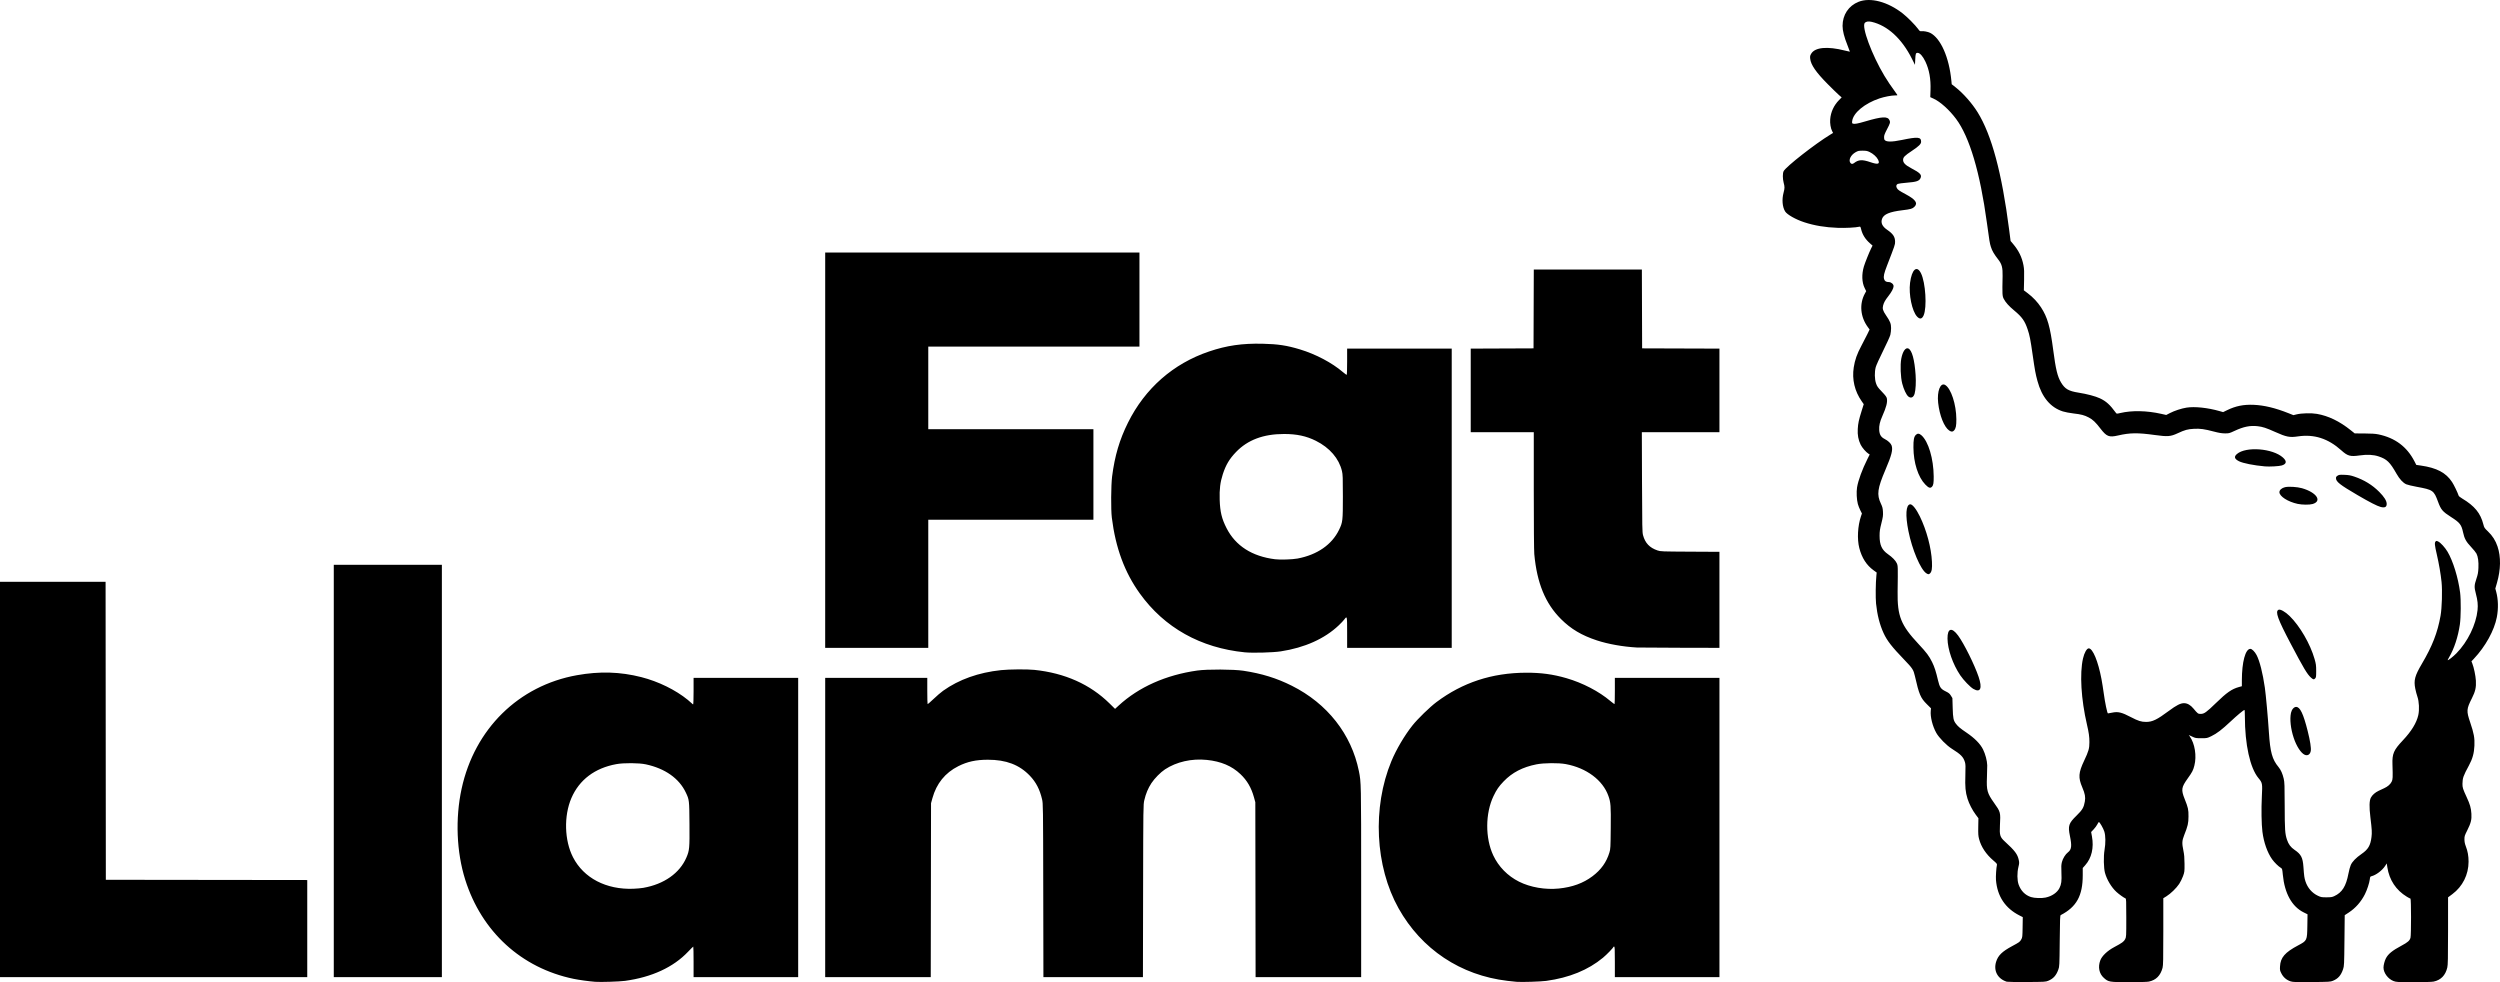 <?xml version="1.0" encoding="UTF-8" standalone="no"?>
<svg
   xmlns:dc="http://purl.org/dc/elements/1.1/"
   xmlns:cc="http://creativecommons.org/ns#"
   xmlns:rdf="http://www.w3.org/1999/02/22-rdf-syntax-ns#"
   xmlns:svg="http://www.w3.org/2000/svg"
   xmlns="http://www.w3.org/2000/svg"
   id="svg8"
   version="1.1"
   viewBox="0 0 422.978 166.167"
   height="628.034"
   width="1598.659">
  <defs
     id="defs2" />
  <g
     transform="translate(226.03,-65.083)"
     id="layer1">
    <path
       id="path826"
       d="m -125.319,231.198 c -1.109,-0.089 -2.743,-0.314 -3.652,-0.501 -8.843,-1.828 -15.573,-7.982 -18.346,-16.773 -1.477,-4.683 -1.703,-10.366 -0.612,-15.397 2.194,-10.116 9.638,-17.442 19.519,-19.207 3.845,-0.687 7.324,-0.583 10.881,0.326 2.897,0.74 5.788,2.155 7.876,3.856 0.328,0.267 0.647,0.547 0.709,0.622 0.062,0.075 0.147,0.136 0.188,0.136 0.041,0 0.074,-1.01 0.074,-2.244 v -2.244 h 8.848 8.848 v 25.315 25.315 h -8.848 -8.848 v -2.582 c 0,-1.42 -0.024,-2.582 -0.054,-2.582 -0.03,0 -0.424,0.391 -0.877,0.868 -2.488,2.625 -6.134,4.31 -10.668,4.931 -0.937,0.128 -4.162,0.231 -5.038,0.16 z m 8.152,-15.904 c 3.487,-0.613 6.135,-2.479 7.271,-5.125 0.515,-1.199 0.549,-1.575 0.517,-5.677 -0.032,-4.073 -0.032,-4.077 -0.62,-5.322 -1.124,-2.383 -3.507,-4.065 -6.752,-4.764 -1.167,-0.252 -3.732,-0.27 -5.011,-0.036 -3.635,0.664 -6.261,2.649 -7.593,5.739 -1.298,3.01 -1.185,7.174 0.271,10.013 1.805,3.52 5.622,5.51 10.223,5.33 0.571,-0.022 1.334,-0.093 1.695,-0.156 z m 147.719,15.904 c -0.233,-0.019 -0.919,-0.092 -1.524,-0.163 -7.927,-0.928 -14.554,-5.34 -18.435,-12.274 -3.975,-7.1 -4.459,-17.048 -1.212,-24.891 0.818,-1.977 2.236,-4.382 3.569,-6.054 0.893,-1.12 2.926,-3.098 4.056,-3.944 4.433,-3.322 9.386,-4.947 15.155,-4.972 2.523,-0.011 4.57,0.266 6.837,0.925 2.755,0.801 5.511,2.235 7.442,3.873 0.357,0.302 0.671,0.527 0.699,0.5 0.028,-0.028 0.05,-1.034 0.05,-2.237 v -2.187 h 8.848 8.848 v 25.315 25.315 h -8.848 -8.848 v -2.582 c 0,-2.239 -0.017,-2.582 -0.127,-2.582 -0.07,0 -0.127,0.03 -0.127,0.067 0,0.132 -1.115,1.285 -1.758,1.818 -2.506,2.076 -5.702,3.381 -9.592,3.914 -0.932,0.128 -4.157,0.231 -5.034,0.16 z m 7.167,-15.785 c 2.285,-0.232 4.117,-0.901 5.679,-2.073 1.454,-1.091 2.379,-2.387 2.871,-4.023 0.181,-0.6 0.192,-0.8 0.224,-4.144 0.037,-3.816 8.5e-4,-4.303 -0.399,-5.432 -0.944,-2.666 -3.705,-4.729 -7.202,-5.378 -1.237,-0.23 -3.717,-0.209 -4.975,0.042 -2.338,0.466 -4.103,1.384 -5.54,2.879 -0.822,0.856 -1.198,1.401 -1.718,2.486 -1.399,2.923 -1.418,7.104 -0.044,10.036 0.896,1.912 2.432,3.478 4.361,4.446 1.917,0.962 4.436,1.395 6.743,1.161 z m 75.764,15.761 c -1.536,-0.489 -2.259,-1.85 -1.789,-3.365 0.332,-1.071 1.007,-1.731 2.703,-2.645 1.255,-0.676 1.309,-0.716 1.547,-1.13 0.197,-0.344 0.208,-0.439 0.234,-2.071 l 0.027,-1.71 -0.535,-0.27 c -2.427,-1.222 -3.778,-3.251 -4,-6.004 -0.047,-0.584 0.05,-2.103 0.163,-2.559 0.04,-0.161 -0.06,-0.285 -0.6,-0.743 -1.231,-1.045 -2.073,-2.31 -2.418,-3.629 -0.144,-0.55 -0.165,-0.861 -0.142,-2.088 l 0.027,-1.441 -0.445,-0.591 c -0.568,-0.754 -1.13,-1.843 -1.399,-2.708 -0.35,-1.126 -0.429,-1.989 -0.365,-3.976 0.048,-1.476 0.036,-1.854 -0.071,-2.208 -0.269,-0.888 -0.68,-1.309 -2.221,-2.274 -0.897,-0.562 -2.163,-1.853 -2.627,-2.678 -0.636,-1.132 -1.034,-2.721 -0.936,-3.741 l 0.04,-0.421 -0.696,-0.691 c -1.071,-1.063 -1.318,-1.645 -2.035,-4.797 -0.235,-1.034 -0.399,-1.284 -1.792,-2.729 -2.106,-2.186 -2.901,-3.209 -3.497,-4.499 -0.653,-1.413 -1.086,-3.114 -1.277,-5.006 -0.098,-0.976 -0.068,-3.512 0.056,-4.741 l 0.051,-0.508 -0.527,-0.38 c -1.19,-0.858 -1.986,-2.102 -2.416,-3.774 -0.388,-1.512 -0.269,-3.736 0.287,-5.37 l 0.159,-0.466 -0.276,-0.55 c -0.152,-0.303 -0.338,-0.779 -0.414,-1.058 -0.199,-0.731 -0.261,-2.025 -0.134,-2.812 0.186,-1.158 0.878,-3.048 1.759,-4.805 l 0.381,-0.759 -0.201,-0.125 c -0.424,-0.265 -1.076,-1.017 -1.332,-1.538 -0.394,-0.802 -0.547,-1.638 -0.488,-2.661 0.057,-0.973 0.172,-1.507 0.66,-3.067 l 0.351,-1.12 -0.342,-0.489 c -1.198,-1.714 -1.664,-3.696 -1.349,-5.744 0.19,-1.238 0.562,-2.29 1.285,-3.634 0.351,-0.652 0.808,-1.542 1.017,-1.977 l 0.38,-0.791 -0.296,-0.403 c -1.272,-1.733 -1.465,-3.907 -0.505,-5.672 l 0.224,-0.412 -0.263,-0.537 c -0.474,-0.969 -0.519,-2.311 -0.124,-3.645 0.18,-0.607 0.907,-2.42 1.215,-3.031 l 0.251,-0.496 -0.425,-0.372 c -0.805,-0.704 -1.293,-1.483 -1.516,-2.418 -0.095,-0.397 -0.129,-0.446 -0.288,-0.406 -0.581,0.146 -2.363,0.24 -3.652,0.192 -2.146,-0.079 -3.95,-0.379 -5.68,-0.945 -1.459,-0.477 -2.907,-1.3 -3.236,-1.838 -0.463,-0.758 -0.567,-2.017 -0.261,-3.164 0.205,-0.768 0.207,-0.98 0.017,-1.685 -0.183,-0.679 -0.185,-1.616 -0.003,-1.959 0.41,-0.775 5.301,-4.603 7.916,-6.195 l 0.446,-0.272 -0.163,-0.319 c -0.245,-0.48 -0.379,-1.301 -0.324,-1.992 0.096,-1.217 0.62,-2.354 1.491,-3.241 l 0.451,-0.459 -0.454,-0.394 c -0.25,-0.216 -1.102,-1.046 -1.893,-1.843 -2.003,-2.018 -2.873,-3.279 -2.981,-4.319 -0.041,-0.393 -0.016,-0.515 0.169,-0.83 0.642,-1.096 2.729,-1.293 5.704,-0.538 0.455,0.116 0.836,0.202 0.846,0.191 0.01,-0.01 -0.172,-0.494 -0.405,-1.075 -0.566,-1.41 -0.836,-2.474 -0.836,-3.292 0,-1.869 1.025,-3.409 2.712,-4.074 2.003,-0.79 4.933,-0.013 7.484,1.985 0.765,0.599 2.144,1.993 2.589,2.616 0.252,0.353 0.325,0.404 0.533,0.374 0.366,-0.054 1.136,0.091 1.515,0.284 1.776,0.906 3.209,4.157 3.582,8.13 l 0.053,0.561 0.668,0.526 c 1.297,1.022 2.774,2.697 3.717,4.218 2.375,3.829 4.1,10.253 5.331,19.851 l 0.247,1.924 0.379,0.447 c 0.994,1.172 1.539,2.282 1.801,3.666 0.116,0.615 0.136,1.092 0.104,2.496 l -0.04,1.736 0.673,0.508 c 0.87,0.656 1.66,1.497 2.232,2.373 1.092,1.675 1.546,3.264 2.063,7.217 0.426,3.26 0.723,4.491 1.323,5.491 0.661,1.102 1.269,1.457 2.954,1.724 1.45,0.23 2.853,0.602 3.616,0.957 1.066,0.497 1.719,1.089 2.722,2.469 0.118,0.162 0.135,0.162 0.744,0.02 1.963,-0.459 4.475,-0.408 6.914,0.141 l 0.848,0.191 0.621,-0.319 c 0.781,-0.402 1.948,-0.785 2.806,-0.922 1.383,-0.221 3.596,0.012 5.605,0.588 l 0.593,0.17 0.677,-0.33 c 1.458,-0.709 2.779,-0.976 4.487,-0.905 1.771,0.073 3.665,0.529 5.905,1.42 l 0.825,0.328 0.53,-0.13 c 0.85,-0.209 2.505,-0.251 3.447,-0.086 1.946,0.34 3.821,1.246 5.718,2.764 l 0.677,0.542 1.651,0.009 c 1.184,0.006 1.845,0.049 2.338,0.151 2.835,0.585 4.854,2.094 6.126,4.579 l 0.302,0.589 0.761,0.109 c 2.699,0.388 4.258,1.209 5.292,2.789 0.326,0.498 0.925,1.738 1.125,2.328 0.026,0.076 0.288,0.282 0.582,0.458 2.118,1.267 3.112,2.485 3.594,4.401 0.134,0.535 0.186,0.614 0.767,1.166 0.765,0.727 1.291,1.554 1.626,2.557 0.587,1.759 0.553,3.892 -0.098,6.155 l -0.276,0.959 0.146,0.54 c 0.348,1.29 0.388,2.841 0.11,4.297 -0.429,2.246 -1.926,4.961 -3.879,7.033 l -0.417,0.442 0.141,0.354 c 0.27,0.675 0.562,2.069 0.61,2.911 0.065,1.143 -0.088,1.819 -0.674,2.984 -0.929,1.845 -0.948,2.137 -0.281,4.106 0.625,1.844 0.765,2.623 0.707,3.918 -0.057,1.273 -0.322,2.226 -0.928,3.344 -0.957,1.764 -1.081,2.117 -1.095,3.111 -0.009,0.614 0.076,0.884 0.697,2.223 0.588,1.27 0.749,1.828 0.815,2.836 0.065,0.991 -0.081,1.574 -0.704,2.814 -0.443,0.882 -0.478,0.993 -0.474,1.524 0.003,0.409 0.068,0.74 0.228,1.156 0.329,0.856 0.471,1.647 0.47,2.619 -0.002,2.186 -1.008,4.199 -2.744,5.488 l -0.725,0.539 -0.002,5.673 c -0.002,4.708 -0.024,5.763 -0.128,6.205 -0.312,1.325 -1.083,2.118 -2.31,2.379 -0.283,0.06 -1.527,0.095 -3.362,0.095 -2.76,0 -2.939,-0.009 -3.404,-0.18 -0.934,-0.343 -1.718,-1.386 -1.718,-2.287 0,-0.4 0.181,-1.114 0.386,-1.521 0.392,-0.779 1.082,-1.345 2.676,-2.196 1.054,-0.563 1.37,-0.841 1.504,-1.326 0.128,-0.46 0.124,-6.63 -0.004,-6.63 -0.052,0 -0.324,-0.139 -0.604,-0.309 -1.84,-1.118 -2.974,-2.828 -3.307,-4.987 l -0.101,-0.653 -0.277,0.429 c -0.493,0.762 -1.548,1.555 -2.314,1.739 -0.197,0.047 -0.227,0.106 -0.278,0.537 -0.07,0.593 -0.462,1.786 -0.823,2.501 -0.652,1.293 -1.59,2.356 -2.743,3.109 l -0.676,0.442 -0.045,4.29 c -0.043,4.118 -0.053,4.312 -0.23,4.841 -0.355,1.058 -0.839,1.611 -1.731,1.973 -0.427,0.174 -0.603,0.184 -3.568,0.211 -2.72,0.025 -3.176,0.01 -3.565,-0.112 -0.682,-0.215 -1.224,-0.671 -1.558,-1.313 -0.268,-0.515 -0.283,-0.588 -0.25,-1.225 0.077,-1.497 0.831,-2.371 3.073,-3.559 1.505,-0.798 1.513,-0.815 1.551,-3.303 l 0.03,-1.952 -0.647,-0.32 c -1.994,-0.986 -3.23,-3.214 -3.533,-6.372 -0.094,-0.979 -0.11,-1.034 -0.327,-1.162 -0.416,-0.246 -1.099,-0.915 -1.483,-1.454 -0.804,-1.126 -1.412,-2.852 -1.641,-4.653 -0.161,-1.266 -0.203,-3.864 -0.097,-5.947 0.114,-2.239 0.098,-2.329 -0.572,-3.134 -1.424,-1.711 -2.3,-5.689 -2.3,-10.441 0,-0.602 -0.029,-1.094 -0.064,-1.093 -0.149,0.002 -1.248,0.914 -2.349,1.95 -1.471,1.383 -2.332,2.04 -3.26,2.487 -0.714,0.344 -0.727,0.347 -1.693,0.347 -0.921,0 -1.005,-0.015 -1.549,-0.273 l -0.575,-0.273 0.162,0.23 c 0.87,1.234 1.199,3.319 0.782,4.951 -0.208,0.813 -0.349,1.084 -1.141,2.193 -1.059,1.483 -1.119,1.896 -0.504,3.444 0.6,1.51 0.659,1.779 0.652,2.977 -0.007,1.152 -0.107,1.582 -0.737,3.175 -0.363,0.918 -0.384,1.353 -0.125,2.597 0.139,0.666 0.184,1.197 0.191,2.229 0.008,1.31 0,1.379 -0.253,2.084 -0.144,0.401 -0.438,0.996 -0.654,1.321 -0.473,0.712 -1.444,1.654 -2.16,2.096 l -0.523,0.323 v 5.643 c 0,4.729 -0.021,5.721 -0.126,6.128 -0.342,1.311 -1.101,2.077 -2.312,2.334 -0.282,0.06 -1.53,0.095 -3.362,0.095 -3.336,0 -3.484,-0.025 -4.259,-0.722 -0.8,-0.719 -1.027,-1.83 -0.604,-2.961 0.282,-0.756 1.198,-1.629 2.353,-2.244 1.362,-0.725 1.642,-0.929 1.855,-1.351 0.188,-0.372 0.191,-0.426 0.191,-3.61 0,-2.867 -0.015,-3.238 -0.134,-3.284 -0.27,-0.104 -1.081,-0.683 -1.53,-1.094 -0.843,-0.771 -1.622,-2.068 -1.941,-3.233 -0.22,-0.802 -0.258,-2.779 -0.076,-3.859 0.202,-1.195 0.187,-2.414 -0.037,-3.132 -0.169,-0.54 -0.779,-1.603 -0.92,-1.603 -0.038,0 -0.155,0.175 -0.259,0.389 -0.104,0.214 -0.382,0.594 -0.619,0.844 l -0.43,0.455 0.137,0.744 c 0.352,1.918 -0.054,3.656 -1.138,4.872 l -0.419,0.471 v 1.224 c 0,3.464 -1.053,5.371 -3.725,6.745 -0.11,0.056 -0.133,0.659 -0.169,4.374 -0.042,4.238 -0.046,4.318 -0.238,4.852 -0.36,0.998 -0.854,1.541 -1.725,1.896 -0.43,0.175 -0.587,0.184 -3.624,0.201 -1.746,0.01 -3.27,-0.012 -3.387,-0.05 z m 6.621,-14.243 c 1.039,-0.222 1.926,-0.834 2.308,-1.594 0.325,-0.645 0.395,-1.186 0.333,-2.581 -0.046,-1.045 -0.031,-1.374 0.084,-1.825 0.156,-0.611 0.595,-1.317 1.02,-1.642 0.609,-0.465 0.684,-1.083 0.336,-2.762 -0.357,-1.72 -0.219,-2.147 1.116,-3.448 0.99,-0.964 1.233,-1.377 1.407,-2.392 0.129,-0.75 0.028,-1.308 -0.43,-2.38 -0.712,-1.668 -0.656,-2.479 0.317,-4.537 0.757,-1.601 0.884,-2.047 0.885,-3.117 0.002,-0.911 -0.096,-1.615 -0.417,-2.991 -0.991,-4.259 -1.25,-8.633 -0.664,-11.182 0.224,-0.975 0.639,-1.701 0.971,-1.701 0.68,0 1.587,2.191 2.153,5.203 0.114,0.607 0.285,1.676 0.379,2.374 0.219,1.622 0.596,3.429 0.716,3.429 0.051,-5e-5 0.376,-0.059 0.723,-0.132 0.987,-0.206 1.602,-0.057 3.179,0.77 1.221,0.64 1.736,0.801 2.557,0.801 1.066,0 1.84,-0.375 3.835,-1.859 1.299,-0.966 1.991,-1.317 2.588,-1.311 0.552,0.005 1.087,0.311 1.578,0.901 0.734,0.882 0.778,0.915 1.229,0.915 0.589,0 0.966,-0.269 2.584,-1.842 1.826,-1.777 2.671,-2.366 3.866,-2.699 l 0.516,-0.143 7e-5,-0.981 c 0,-3.109 0.601,-5.341 1.438,-5.341 0.275,0 0.749,0.473 1.053,1.049 0.52,0.987 1.045,3.058 1.398,5.513 0.176,1.227 0.521,5.023 0.684,7.535 0.22,3.388 0.554,4.601 1.628,5.897 0.398,0.48 0.689,1.135 0.884,1.988 0.135,0.587 0.154,1.129 0.161,4.561 0.008,4.058 0.055,4.752 0.388,5.749 0.259,0.776 0.633,1.278 1.28,1.716 1.105,0.75 1.391,1.297 1.503,2.883 0.111,1.566 0.153,1.869 0.344,2.452 0.357,1.091 1.106,1.958 2.098,2.428 0.518,0.245 0.629,0.266 1.45,0.266 0.748,0 0.956,-0.031 1.312,-0.194 1.344,-0.617 2.008,-1.671 2.414,-3.83 0.1,-0.534 0.276,-1.181 0.391,-1.437 0.264,-0.589 0.886,-1.228 1.823,-1.874 1.118,-0.77 1.506,-1.426 1.682,-2.844 0.098,-0.792 0.076,-1.207 -0.185,-3.368 -0.211,-1.75 -0.187,-2.8 0.077,-3.308 0.236,-0.454 0.729,-0.89 1.32,-1.167 0.264,-0.123 0.693,-0.324 0.954,-0.446 0.597,-0.279 1.008,-0.637 1.242,-1.082 0.199,-0.378 0.214,-0.689 0.142,-2.929 -0.059,-1.831 0.195,-2.419 1.77,-4.09 1.446,-1.535 2.309,-2.949 2.601,-4.263 0.201,-0.904 0.132,-2.309 -0.153,-3.119 -0.115,-0.326 -0.276,-0.935 -0.359,-1.353 -0.281,-1.42 -0.08,-2.175 1.118,-4.207 1.768,-2.997 2.65,-5.266 3.158,-8.125 0.235,-1.32 0.321,-4.227 0.17,-5.72 -0.134,-1.323 -0.441,-3.097 -0.811,-4.695 -0.353,-1.522 -0.393,-1.956 -0.197,-2.152 0.128,-0.128 0.161,-0.128 0.444,0.007 0.406,0.192 1.15,1.007 1.577,1.726 0.93,1.565 1.807,4.415 2.127,6.909 0.16,1.251 0.138,4.179 -0.042,5.41 -0.304,2.078 -0.97,4.105 -1.823,5.544 -0.148,0.25 -0.256,0.468 -0.24,0.484 0.073,0.073 0.923,-0.592 1.485,-1.164 1.897,-1.929 3.32,-4.844 3.57,-7.31 0.092,-0.905 0.016,-1.643 -0.285,-2.782 -0.289,-1.096 -0.279,-1.409 0.084,-2.491 0.252,-0.752 0.312,-1.069 0.349,-1.851 0.051,-1.067 -0.064,-1.909 -0.331,-2.435 -0.097,-0.191 -0.506,-0.695 -0.908,-1.12 -0.849,-0.897 -1.132,-1.415 -1.361,-2.484 -0.277,-1.296 -0.543,-1.634 -2.033,-2.585 -1.435,-0.916 -1.703,-1.23 -2.201,-2.582 -0.71,-1.926 -0.848,-2.022 -3.617,-2.531 -0.755,-0.139 -1.545,-0.329 -1.756,-0.422 -0.554,-0.245 -1.131,-0.87 -1.652,-1.789 -1.114,-1.964 -1.623,-2.458 -3.008,-2.923 -0.9,-0.302 -1.936,-0.356 -3.248,-0.169 -1.581,0.225 -2.007,0.105 -3.1,-0.877 -2.217,-1.99 -4.581,-2.749 -7.312,-2.345 -1.415,0.209 -1.95,0.104 -3.875,-0.758 -1.514,-0.678 -2.097,-0.869 -2.95,-0.966 -1.285,-0.145 -2.37,0.074 -3.899,0.787 -0.9,0.42 -0.955,0.435 -1.651,0.427 -0.536,-0.006 -1.012,-0.085 -1.863,-0.309 -1.614,-0.425 -2.303,-0.52 -3.367,-0.464 -1.061,0.056 -1.51,0.179 -2.757,0.756 -1.205,0.558 -1.679,0.594 -3.873,0.29 -2.894,-0.4 -4.196,-0.383 -6.21,0.081 -1.524,0.351 -1.935,0.188 -2.985,-1.179 -0.82,-1.068 -1.287,-1.511 -1.972,-1.869 -0.744,-0.389 -1.279,-0.53 -2.594,-0.68 -0.611,-0.07 -1.411,-0.223 -1.778,-0.339 -2.11,-0.669 -3.56,-2.405 -4.304,-5.149 -0.327,-1.207 -0.44,-1.817 -0.804,-4.358 -0.394,-2.743 -0.509,-3.331 -0.858,-4.375 -0.48,-1.436 -0.945,-2.09 -2.267,-3.19 -0.919,-0.765 -1.445,-1.35 -1.776,-1.978 -0.245,-0.464 -0.26,-0.755 -0.194,-3.856 0.03,-1.412 -0.125,-2.012 -0.715,-2.768 -0.715,-0.916 -1.053,-1.492 -1.26,-2.148 -0.204,-0.646 -0.254,-0.948 -0.682,-4.101 -1.155,-8.518 -2.937,-14.521 -5.216,-17.575 -1.141,-1.529 -2.675,-2.908 -3.807,-3.423 l -0.558,-0.254 0.04,-1.185 c 0.064,-1.916 -0.21,-3.444 -0.867,-4.837 -0.428,-0.907 -0.929,-1.471 -1.307,-1.471 -0.32,0 -0.359,0.112 -0.411,1.161 l -0.043,0.865 -0.519,-1.034 c -1.708,-3.401 -4.122,-5.614 -6.806,-6.239 -0.529,-0.123 -0.954,-0.062 -1.163,0.169 -0.582,0.643 1.182,5.403 3.324,8.974 0.531,0.885 0.983,1.552 2.126,3.141 0.11,0.153 0.093,0.161 -0.306,0.161 -0.628,0 -1.828,0.229 -2.663,0.509 -2.523,0.845 -4.462,2.462 -4.619,3.85 -0.036,0.32 -0.018,0.372 0.147,0.424 0.273,0.087 0.811,-0.013 2.066,-0.384 2.833,-0.836 3.792,-0.886 4.1,-0.211 0.164,0.36 0.126,0.5 -0.407,1.52 -0.394,0.753 -0.508,1.052 -0.507,1.335 8.5e-4,0.201 0.029,0.407 0.064,0.458 0.26,0.389 1.194,0.401 2.945,0.038 2.718,-0.564 3.256,-0.514 3.256,0.3 0,0.382 -0.372,0.753 -1.523,1.519 -1.286,0.855 -1.525,1.101 -1.525,1.57 0,0.475 0.398,0.878 1.369,1.386 1.537,0.804 1.84,1.131 1.571,1.694 -0.229,0.48 -0.683,0.631 -2.281,0.758 -0.763,0.061 -1.469,0.155 -1.568,0.208 -0.252,0.135 -0.308,0.383 -0.155,0.679 0.162,0.314 0.366,0.458 1.528,1.08 1.654,0.886 2.073,1.491 1.457,2.107 -0.337,0.337 -0.614,0.417 -2.048,0.59 -2.148,0.259 -3.138,0.672 -3.423,1.425 -0.261,0.689 0.017,1.309 0.839,1.871 1.018,0.695 1.356,1.206 1.356,2.045 0,0.488 -0.01,0.516 -1.362,4.016 -0.514,1.329 -0.624,1.825 -0.505,2.266 0.1,0.37 0.341,0.528 0.807,0.528 0.396,0 0.807,0.353 0.807,0.694 0,0.351 -0.331,0.978 -0.896,1.7 -0.535,0.684 -0.736,1.043 -0.877,1.566 -0.143,0.53 -0.036,0.896 0.481,1.65 0.711,1.038 0.867,1.43 0.868,2.183 8.5e-4,0.351 -0.056,0.865 -0.126,1.143 -0.07,0.278 -0.621,1.495 -1.226,2.706 -0.605,1.211 -1.165,2.449 -1.244,2.752 -0.22,0.838 -0.199,2.018 0.049,2.743 0.175,0.512 0.297,0.686 0.987,1.407 0.608,0.636 0.801,0.895 0.847,1.138 0.121,0.648 -0.085,1.457 -0.755,2.967 -0.436,0.981 -0.589,1.657 -0.542,2.388 0.05,0.781 0.304,1.199 0.915,1.509 0.58,0.294 1.067,0.752 1.188,1.117 0.236,0.715 0.001,1.632 -1.047,4.089 -1.357,3.183 -1.495,4.205 -0.771,5.735 0.261,0.552 0.317,0.773 0.351,1.38 0.035,0.631 0.002,0.878 -0.265,1.941 -0.257,1.022 -0.306,1.364 -0.306,2.125 0,1.558 0.376,2.382 1.418,3.108 0.744,0.519 1.275,1.063 1.488,1.524 0.202,0.437 0.203,0.486 0.144,4.802 -0.057,4.164 0.548,5.677 3.555,8.89 1.341,1.432 1.78,2.018 2.284,3.048 0.403,0.822 0.643,1.568 1.008,3.124 0.263,1.125 0.473,1.426 1.259,1.809 0.547,0.267 0.689,0.382 0.906,0.733 l 0.257,0.416 0.049,1.658 c 0.052,1.777 0.125,2.132 0.549,2.688 0.363,0.476 0.72,0.776 1.773,1.488 1.402,0.949 2.349,1.91 2.815,2.858 0.393,0.798 0.683,1.891 0.708,2.667 0.009,0.279 -0.013,1.194 -0.049,2.032 -0.094,2.208 0.045,2.708 1.202,4.333 1.107,1.555 1.117,1.593 0.995,3.843 -0.087,1.599 0.019,1.958 0.786,2.659 1.762,1.612 2.195,2.187 2.407,3.196 0.087,0.415 0.079,0.57 -0.062,1.141 -0.242,0.985 -0.228,2.271 0.035,2.997 0.381,1.057 1.104,1.786 2.085,2.104 0.589,0.191 1.808,0.229 2.515,0.079 z m 43.794,-24.151 c -0.625,-0.277 -1.379,-1.436 -1.85,-2.846 -0.514,-1.538 -0.694,-3.173 -0.466,-4.236 0.124,-0.576 0.5,-1.013 0.873,-1.013 0.666,0 1.22,1.157 1.951,4.068 0.427,1.701 0.614,2.917 0.523,3.397 -0.112,0.594 -0.533,0.85 -1.031,0.63 z m -56.045,-11.134 c -0.534,-0.307 -1.663,-1.478 -2.22,-2.303 -1.267,-1.878 -2.143,-4.398 -2.162,-6.221 -0.018,-1.76 0.721,-1.968 1.796,-0.506 0.999,1.359 2.79,4.967 3.469,6.988 0.655,1.951 0.318,2.731 -0.883,2.041 z M 164.952,179.713 c -0.629,-0.568 -1.218,-1.556 -3.419,-5.731 -2.201,-4.176 -2.648,-5.416 -2.066,-5.728 0.286,-0.153 1.142,0.322 1.884,1.048 1.735,1.695 3.493,4.726 4.224,7.28 0.24,0.838 0.271,1.072 0.273,2.018 0.002,0.935 -0.018,1.093 -0.159,1.249 -0.223,0.247 -0.336,0.226 -0.737,-0.136 z M 99.885,162.075 c -0.97,-0.621 -2.407,-4.015 -3.031,-7.155 -0.533,-2.684 -0.424,-4.408 0.285,-4.513 0.364,-0.054 1.029,0.767 1.647,2.034 1.148,2.353 1.943,5.331 2.053,7.689 0.054,1.147 -0.03,1.668 -0.315,1.952 -0.206,0.206 -0.309,0.205 -0.64,-0.007 z m 76.87,-11.22 c -0.608,-0.163 -1.832,-0.79 -3.901,-1.999 -3.016,-1.763 -3.658,-2.269 -3.659,-2.888 0,-0.172 0.072,-0.28 0.275,-0.408 0.243,-0.154 0.378,-0.17 1.164,-0.139 0.71,0.028 1.046,0.088 1.668,0.299 1.664,0.564 3.052,1.416 4.219,2.591 0.832,0.838 1.243,1.493 1.256,2.006 0.015,0.552 -0.317,0.726 -1.022,0.538 z m -14.027,-0.516 c -1.664,-0.357 -3.101,-1.278 -3.101,-1.987 0,-0.361 0.389,-0.708 0.944,-0.841 0.604,-0.145 2.063,-0.057 2.866,0.172 2.47,0.705 3.469,2.175 1.817,2.672 -0.515,0.155 -1.763,0.147 -2.526,-0.017 z M 99.715,147.061 c -1.215,-1.245 -1.993,-3.676 -2.01,-6.277 -0.008,-1.304 0.088,-1.801 0.414,-2.126 0.277,-0.277 0.568,-0.254 0.941,0.073 1.176,1.032 2.051,3.967 2.074,6.962 0.009,1.102 -0.053,1.49 -0.277,1.73 -0.294,0.316 -0.564,0.23 -1.142,-0.362 z m 57.457,-3.069 c -1.855,-0.162 -3.725,-0.534 -4.387,-0.872 -0.777,-0.396 -0.88,-0.766 -0.342,-1.226 1.529,-1.308 6.045,-0.959 7.781,0.602 0.691,0.621 0.623,1.088 -0.194,1.338 -0.443,0.136 -2.078,0.226 -2.858,0.158 z m -53.426,-6.077 c -0.843,-0.577 -1.623,-2.54 -1.858,-4.677 -0.216,-1.966 0.384,-3.495 1.187,-3.021 0.991,0.585 1.876,3.288 1.893,5.783 0.008,1.126 -0.087,1.584 -0.399,1.926 -0.223,0.244 -0.454,0.241 -0.823,-0.011 z m -6.918,-5.761 c -0.334,-0.281 -0.761,-1.19 -1.015,-2.161 -0.285,-1.086 -0.364,-3.164 -0.163,-4.231 0.232,-1.224 0.724,-1.931 1.195,-1.716 0.611,0.278 1.051,1.882 1.229,4.476 0.083,1.208 0.013,2.533 -0.167,3.165 -0.185,0.65 -0.633,0.844 -1.08,0.468 z m 1.499,-13.502 c -0.853,-0.897 -1.447,-3.752 -1.192,-5.723 0.296,-2.283 1.148,-3.023 1.85,-1.609 0.776,1.564 1.039,5.772 0.445,7.126 -0.274,0.624 -0.641,0.692 -1.104,0.206 z M 87.67,92.663 c 0.744,-0.58 1.381,-0.613 2.754,-0.143 1.309,0.448 1.664,0.331 1.295,-0.43 -0.223,-0.46 -0.826,-1.003 -1.434,-1.292 -0.388,-0.184 -0.585,-0.221 -1.185,-0.221 -0.649,0 -0.766,0.026 -1.185,0.263 -0.788,0.445 -1.215,1.284 -0.898,1.768 0.166,0.253 0.377,0.271 0.654,0.056 z M -226.03,196.96 v -33.443 h 8.932 8.932 l 0.021,25.209 0.021,25.209 17.039,0.021 17.039,0.021 v 8.212 8.212 h -25.993 -25.993 z m 56.473,-1.439 v -34.883 h 9.144 9.144 v 34.883 34.883 h -9.144 -9.144 z m 83.143,9.567 v -25.315 h 8.636 8.636 v 2.187 c 0,1.203 0.025,2.212 0.055,2.243 0.03,0.03 0.48,-0.354 0.999,-0.854 0.519,-0.5 1.253,-1.13 1.631,-1.399 2.672,-1.905 5.997,-3.088 9.796,-3.487 1.397,-0.147 4.416,-0.17 5.638,-0.043 5.152,0.534 9.437,2.449 12.729,5.69 l 0.922,0.908 0.604,-0.555 c 3.409,-3.136 7.998,-5.181 13.304,-5.931 1.689,-0.239 6.135,-0.218 7.808,0.036 3.111,0.473 5.609,1.246 8.183,2.534 6.006,3.005 10.097,8.207 11.353,14.441 0.385,1.91 0.385,1.898 0.385,18.837 v 16.024 h -8.93 -8.93 l -0.023,-14.796 -0.023,-14.796 -0.233,-0.847 c -0.442,-1.606 -1.162,-2.838 -2.279,-3.899 -1.464,-1.391 -3.289,-2.164 -5.694,-2.411 -2.555,-0.263 -5.131,0.32 -7.077,1.601 -0.755,0.497 -1.758,1.516 -2.295,2.33 -0.563,0.854 -0.946,1.774 -1.204,2.887 -0.174,0.754 -0.177,0.92 -0.205,15.346 l -0.028,14.584 h -8.419 -8.419 l -0.027,-14.668 c -0.026,-14.533 -0.028,-14.676 -0.204,-15.431 -0.383,-1.649 -1.023,-2.884 -2.051,-3.961 -1.783,-1.867 -4.023,-2.722 -7.122,-2.718 -2.009,0.003 -3.459,0.319 -4.995,1.091 -2.228,1.12 -3.7,2.94 -4.381,5.418 l -0.233,0.847 -0.024,14.711 -0.024,14.711 h -8.93 -8.93 z m 70.993,-29.637 c -7.495,-0.751 -13.597,-4.169 -17.754,-9.945 -2.579,-3.583 -4.109,-7.721 -4.742,-12.827 -0.17,-1.372 -0.143,-5.505 0.046,-6.985 0.444,-3.479 1.253,-6.216 2.688,-9.102 2.886,-5.802 7.652,-9.989 13.708,-12.039 3,-1.016 5.59,-1.391 9.078,-1.314 2.572,0.057 4.093,0.287 6.306,0.957 2.676,0.809 5.434,2.266 7.261,3.835 0.324,0.278 0.619,0.487 0.656,0.465 0.037,-0.023 0.067,-1.03 0.067,-2.238 v -2.196 h 8.848 8.848 v 25.315 25.315 H 10.741 1.893 v -2.582 c 0,-2.831 -0.006,-2.859 -0.466,-2.233 -0.14,0.19 -0.567,0.643 -0.951,1.007 -2.392,2.271 -5.77,3.786 -9.813,4.404 -1.337,0.204 -4.76,0.296 -6.085,0.163 z m 8.932,-15.871 c 3.321,-0.628 5.802,-2.346 7.017,-4.858 0.618,-1.278 0.645,-1.514 0.645,-5.641 0,-3.198 -0.018,-3.719 -0.151,-4.284 -0.501,-2.134 -2.079,-3.967 -4.421,-5.136 -1.612,-0.805 -3.234,-1.152 -5.376,-1.152 -3.5,8.4e-4 -6.16,0.999 -8.131,3.051 -1.124,1.17 -1.723,2.176 -2.236,3.756 -0.44,1.355 -0.585,2.537 -0.528,4.316 0.066,2.062 0.346,3.218 1.169,4.826 1.527,2.981 4.309,4.761 8.203,5.245 0.873,0.109 2.94,0.042 3.81,-0.122 z m -79.925,-18.331 v -33.443 h 26.585 26.585 v 7.959 7.959 h -17.865 -17.865 v 6.985 6.985 h 13.97 13.97 v 7.662 7.662 h -13.97 -13.97 v 10.837 10.837 h -8.721 -8.721 z m 137.329,33.386 c -2.379,-0.135 -4.867,-0.578 -6.778,-1.208 -2.56,-0.844 -4.373,-1.921 -6.056,-3.598 -2.657,-2.649 -4.077,-6.106 -4.523,-11.01 -0.05,-0.556 -0.085,-4.9 -0.085,-10.774 l -6.8e-5,-9.842 h -5.334 -5.334 v -7.069 -7.069 l 5.313,-0.022 5.313,-0.022 0.022,-6.668 0.022,-6.668 h 9.143 9.143 l 0.022,6.668 0.022,6.668 6.54,0.022 6.54,0.022 v 7.069 7.069 h -6.565 -6.565 l 0.029,8.445 c 0.026,7.614 0.043,8.498 0.172,8.977 0.362,1.343 1.109,2.13 2.454,2.588 0.508,0.173 0.698,0.18 5.5,0.206 l 4.974,0.027 v 8.124 8.124 l -6.752,-0.016 c -3.714,-0.009 -6.962,-0.028 -7.218,-0.042 z"
       style="fill:#000000;stroke-width:0.085" />
  </g>
</svg>
